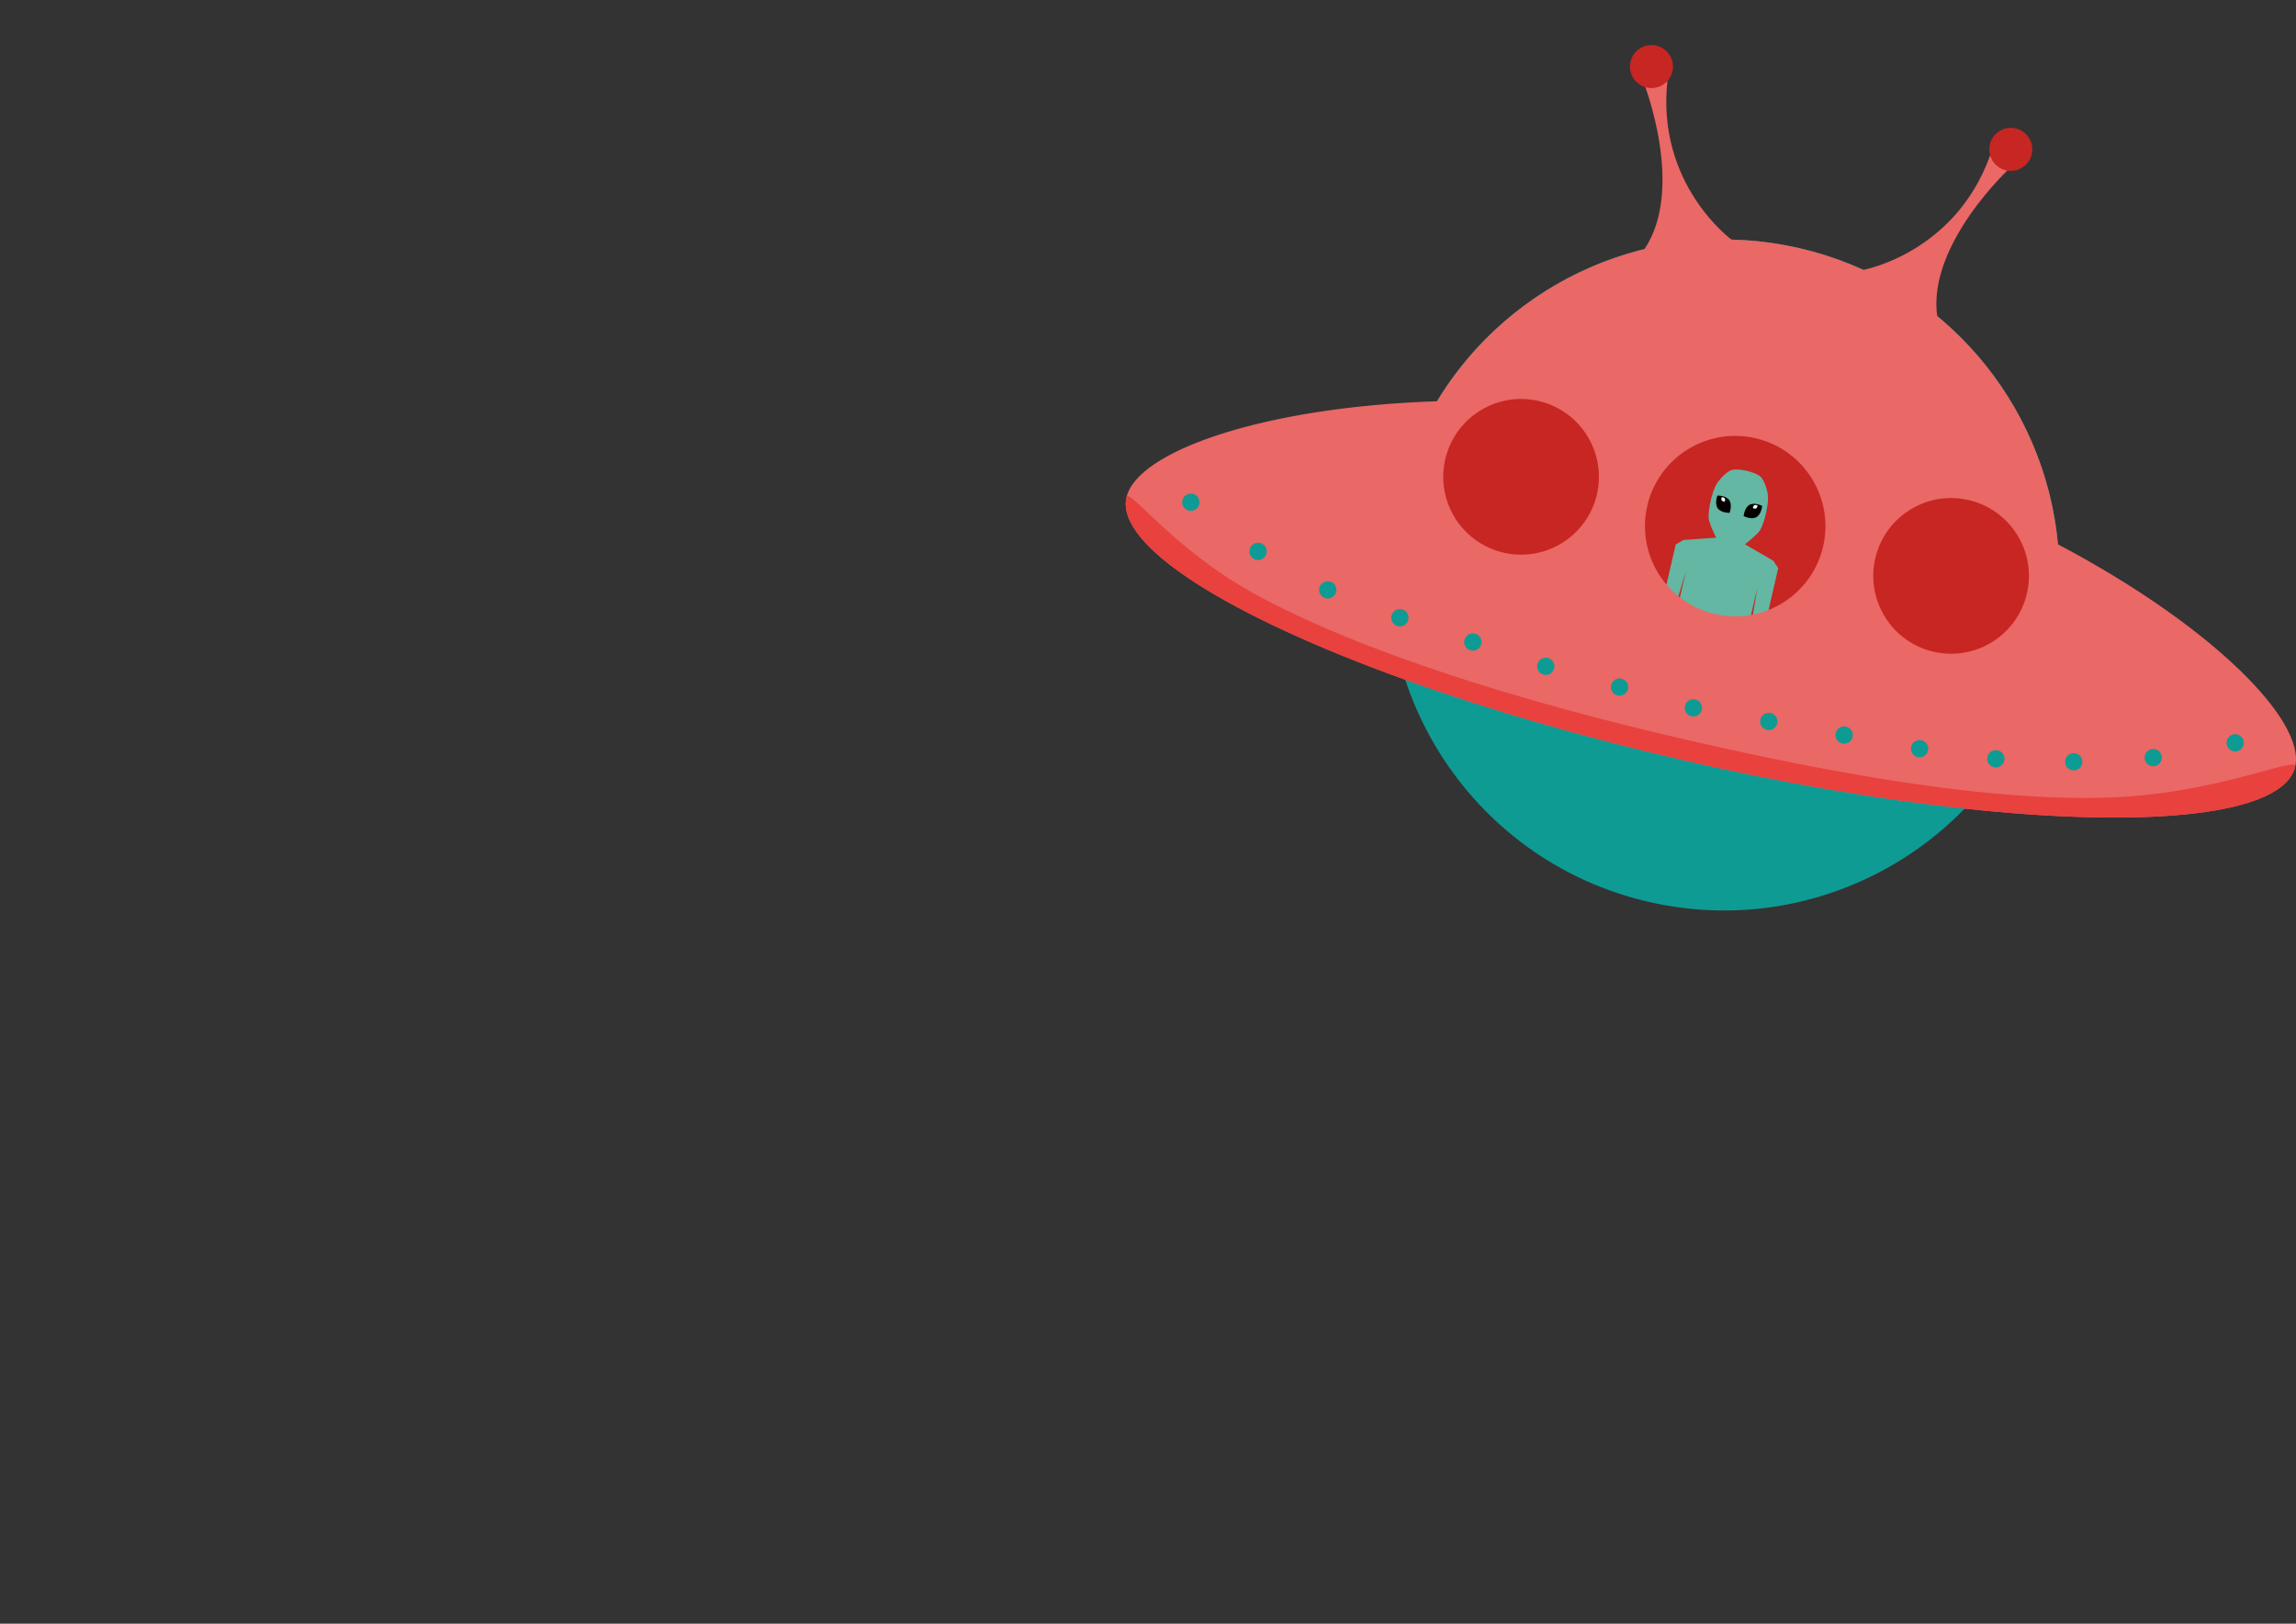 <?xml version="1.0" encoding="utf-8"?>
<!-- Generator: Adobe Illustrator 15.0.0, SVG Export Plug-In . SVG Version: 6.00 Build 0)  -->
<!DOCTYPE svg PUBLIC "-//W3C//DTD SVG 1.1//EN" "http://www.w3.org/Graphics/SVG/1.1/DTD/svg11.dtd">
<svg version="1.1" id="Layer_1" xmlns="http://www.w3.org/2000/svg" xmlns:xlink="http://www.w3.org/1999/xlink" x="0px" y="0px"
	 width="841.89px" height="595.28px" viewBox="0 0 841.89 595.28" enable-background="new 0 0 841.89 595.28" xml:space="preserve">
<rect x="0" y="0" width="841.89" height="595.28" fill="#333333" stroke="none"/>
<path fill="#0E9B94" d="M1232.132,5886.016c-15.242,66.187-81.257,107.473-147.438,92.228
	c-66.182-15.247-107.47-81.257-92.225-147.44c15.246-66.18,81.257-107.469,147.436-92.224
	C1206.086,5753.827,1247.379,5819.836,1232.132,5886.016"/>
<path fill="#C72623" d="M1232.728,5876.77c-7.269,31.555-66.353,44.877-131.97,29.76c-65.619-15.115-112.919-52.945-105.646-84.5
	c7.268-31.553,66.353-44.877,131.969-29.764C1192.699,5807.385,1239.999,5845.215,1232.728,5876.77"/>
<path fill="#63B7A3" d="M1108.751,5974.719l-2.445-0.562l0.031-0.134l2.443,0.561c0.282,0.064,0.564-0.111,0.626-0.393
	c0.067-0.281-0.11-0.561-0.391-0.627l-2.444-0.564l0.025-0.117l2.445,0.566c0.28,0.062,0.562-0.111,0.627-0.391
	c0.063-0.285-0.109-0.566-0.391-0.629l-2.446-0.566l-7.978-7.211h-0.001l16.266-60.709l9.434-40.93l-0.009,0.068l-7.219,44.127
	l-3.197,8.318c-0.107,0.283,0.036,0.607,0.318,0.715c0.287,0.113,0.609-0.033,0.718-0.318l2.671-6.945l-1.414,7.988
	c-0.054,0.301,0.147,0.59,0.448,0.643c0.304,0.053,0.591-0.148,0.645-0.451l1.471-8.312l0.01,0.002l-0.673,7.803
	c-0.025,0.307,0.201,0.574,0.508,0.604c0.303,0.025,0.571-0.203,0.602-0.508l0.746-8.689l12.026-52.184l-1.845-2.719l-10.374-6.002
	l-0.011-0.004c0,0,4.641-3.553,5.597-5.205c1.599-2.768,3.101-9.271,2.875-12.461c-0.136-1.908-1.315-5.877-2.758-7.129
	c-2.041-1.771-7.923-3.127-10.535-2.428c-1.846,0.492-4.64,3.549-5.597,5.203c-1.599,2.768-3.096,9.273-2.871,12.463
	c0.136,1.904,2.75,7.129,2.75,7.129l0.005,0.004l-11.974,0.844l-2.849,1.643l-11.998,52.045l-3.178,8.279
	c-0.111,0.285,0.032,0.607,0.317,0.719c0.285,0.107,0.606-0.033,0.716-0.32l2.813-7.32l0.011,0.002l-2.317,8.129
	c-0.083,0.293,0.088,0.604,0.382,0.686c0.295,0.082,0.604-0.088,0.687-0.383l2.222-7.801l-0.639,7.414
	c-0.026,0.305,0.199,0.576,0.506,0.604c0.305,0.025,0.573-0.203,0.6-0.506l0.76-8.793l12.852-42.924l0.017-0.045l-9.428,40.912
	l-11.95,61.701l-10.373,2.99l-2.347-0.541c-0.282-0.064-0.563,0.113-0.626,0.391c-0.068,0.285,0.108,0.564,0.389,0.631l2.349,0.541
	l-0.025,0.117l-2.346-0.543c-0.285-0.064-0.569,0.111-0.631,0.395c-0.065,0.279,0.109,0.561,0.393,0.627l2.347,0.541l-0.028,0.135
	l-2.349-0.543c-0.283-0.062-0.563,0.113-0.629,0.395c-0.062,0.279,0.112,0.562,0.392,0.627l9.018,2.078h0.003l7.527,1.734l1.94-8.42
	l0.008,0.002l14.513-52.994l7.48,1.723l-10.205,53.986l0.024,0.006l-1.942,8.422l14.2,3.273l0.002-0.004l2.444,0.562
	c0.28,0.064,0.56-0.109,0.628-0.393C1109.208,5975.064,1109.032,5974.783,1108.751,5974.719"/>
<path fill="#040000" d="M1114.364,5835.625c0,0-3.114,0.07-4.351-1.68c-1.233-1.752-0.121-4.66-0.121-4.66s3.112-0.072,4.347,1.68
	C1115.476,5832.715,1114.364,5835.625,1114.364,5835.625"/>
<path fill="#FFFFFF" d="M1112.61,5831.512c0,0-0.792,0.016-1.105-0.432c-0.314-0.445-0.032-1.184-0.032-1.184
	s0.792-0.018,1.106,0.43C1112.893,5830.77,1112.61,5831.512,1112.61,5831.512"/>
<path fill="#040000" d="M1119.528,5836.814c0,0,2.77,1.426,4.646,0.393c1.876-1.033,2.145-4.135,2.145-4.135
	s-2.766-1.428-4.643-0.395C1119.803,5833.713,1119.528,5836.814,1119.528,5836.814"/>
<path fill="#FFFFFF" d="M1122.907,5833.881c0,0,0.701,0.359,1.181,0.102c0.476-0.264,0.545-1.053,0.545-1.053
	s-0.705-0.363-1.179-0.102C1122.973,5833.092,1122.907,5833.881,1122.907,5833.881"/>
<path fill="#0E9B94" d="M1170.192,5957.586c-4.181,18.133-41.771,24.951-83.965,15.232c-42.195-9.721-73.015-32.301-68.839-50.434
	c4.181-18.133,41.772-24.953,83.965-15.23C1143.547,5916.875,1174.369,5939.453,1170.192,5957.586"/>
<g opacity="0.3">
	<g>
		<defs>
			<rect id="SVGID_1_" x="742.056" y="5938.938" width="404.99" height="621.509"/>
		</defs>
		<clipPath id="SVGID_2_">
			<use xlink:href="#SVGID_1_"  overflow="visible"/>
		</clipPath>
		<path clip-path="url(#SVGID_2_)" fill="#FFFFFF" d="M1073.405,6560.447H742.057l281.345-617.064c0,0,3.713-12.26,66.422,3.947
			c57.875,14.959,57.225,28.422,57.225,28.422L1073.405,6560.447z"/>
	</g>
</g>
<path fill="#EA6866" d="M1234.784,5847.168c-4.715-51.453-41.784-96.359-94.878-108.59
	c-53.095-12.234-106.071,11.928-132.821,56.133c-64.004,2.1-109.994,18.439-113.851,35.18c-4.093,17.768,37.5,43.627,102.225,66.914
	c29.624,10.656,64.084,20.777,101.239,29.336c37.147,8.561,72.565,14.535,103.868,17.914c68.391,7.379,117.103,2.324,121.198-15.443
	C1325.622,5911.871,1291.415,5877.057,1234.784,5847.168 M1031.509,5850.223c-15.357-3.541-24.938-18.855-21.398-34.213
	c3.537-15.357,18.851-24.941,34.213-21.402c15.355,3.54,24.938,18.852,21.398,34.213
	C1062.187,5844.176,1046.867,5853.76,1031.509,5850.223 M1108.999,5872.736c-17.803-4.102-28.91-21.857-24.811-39.662
	c4.101-17.802,21.859-28.912,39.664-24.812c17.807,4.102,28.912,21.861,24.814,39.664
	C1144.565,5865.733,1126.802,5876.84,1108.999,5872.736 M1189.185,5886.545c-15.357-3.537-24.938-18.857-21.401-34.213
	c3.537-15.359,18.853-24.938,34.213-21.4c15.356,3.539,24.938,18.852,21.401,34.216
	C1219.859,5880.498,1204.54,5890.086,1189.185,5886.545"/>
<path fill="#E8413E" d="M893.233,5829.891c-4.092,17.768,37.5,43.627,102.227,66.914c29.624,10.656,64.084,20.777,101.238,29.336
	c37.147,8.562,72.565,14.535,103.867,17.914c68.393,7.379,117.104,2.324,121.199-15.443c0.9-3.909-27.544,9.494-65.695,11.27
	c-43.511,2.031-100.594-7.932-157.68-21.084c-60.662-13.973-120.236-32.468-158.727-53.77
	C910.174,5848.707,894.071,5826.26,893.233,5829.891"/>
<path fill="#0E9B94" d="M919.909,5832.438c-0.392,1.707-2.097,2.771-3.805,2.379c-1.709-0.396-2.775-2.098-2.381-3.807
	c0.396-1.707,2.097-2.773,3.805-2.383C919.238,5829.021,920.304,5830.727,919.909,5832.438"/>
<path fill="#0E9B94" d="M944.562,5850.459c-0.391,1.707-2.096,2.775-3.804,2.383c-1.709-0.396-2.776-2.102-2.381-3.809
	c0.391-1.709,2.098-2.775,3.807-2.381C943.891,5847.045,944.956,5848.75,944.562,5850.459"/>
<path fill="#0E9B94" d="M970.116,5864.576c-0.394,1.707-2.1,2.773-3.808,2.379c-1.709-0.393-2.774-2.098-2.381-3.805
	c0.396-1.709,2.099-2.773,3.807-2.383C969.441,5861.162,970.51,5862.865,970.116,5864.576"/>
<path fill="#0E9B94" d="M996.569,5874.783c-0.395,1.711-2.102,2.775-3.807,2.381c-1.71-0.395-2.775-2.094-2.381-3.803
	c0.394-1.709,2.097-2.775,3.806-2.381C995.896,5871.373,996.964,5873.076,996.569,5874.783"/>
<path fill="#0E9B94" d="M1023.319,5883.691c-0.392,1.707-2.099,2.775-3.805,2.379c-1.708-0.391-2.771-2.098-2.38-3.803
	c0.391-1.709,2.096-2.779,3.806-2.383C1022.648,5880.279,1023.715,5881.982,1023.319,5883.691"/>
<path fill="#0E9B94" d="M1050.073,5892.598c-0.394,1.707-2.099,2.773-3.809,2.381c-1.706-0.395-2.771-2.1-2.378-3.807
	c0.395-1.709,2.097-2.773,3.805-2.383C1049.399,5889.186,1050.468,5890.887,1050.073,5892.598"/>
<path fill="#0E9B94" d="M1077.126,5900.199c-0.394,1.711-2.098,2.775-3.808,2.385c-1.706-0.395-2.771-2.1-2.378-3.811
	c0.394-1.707,2.097-2.771,3.805-2.379C1076.453,5896.789,1077.521,5898.494,1077.126,5900.199"/>
<path fill="#0E9B94" d="M1104.181,5907.805c-0.395,1.709-2.1,2.773-3.808,2.383c-1.71-0.393-2.772-2.098-2.379-3.809
	c0.39-1.709,2.096-2.773,3.804-2.381C1103.506,5904.393,1104.573,5906.096,1104.181,5907.805"/>
<path fill="#0E9B94" d="M1131.831,5912.805c-0.392,1.707-2.097,2.775-3.807,2.381c-1.707-0.395-2.773-2.1-2.381-3.805
	c0.394-1.709,2.1-2.775,3.808-2.383C1131.16,5909.393,1132.226,5911.096,1131.831,5912.805"/>
<path fill="#0E9B94" d="M1159.487,5917.803c-0.395,1.709-2.101,2.773-3.809,2.383c-1.708-0.395-2.773-2.1-2.381-3.809
	c0.394-1.709,2.098-2.773,3.808-2.379C1158.813,5914.391,1159.88,5916.094,1159.487,5917.803"/>
<path fill="#0E9B94" d="M1187.138,5922.803c-0.394,1.705-2.096,2.773-3.807,2.379c-1.707-0.393-2.773-2.098-2.38-3.807
	c0.391-1.707,2.098-2.771,3.805-2.379C1186.466,5919.387,1187.532,5921.094,1187.138,5922.803"/>
<path fill="#0E9B94" d="M1215.093,5926.496c-0.396,1.711-2.101,2.773-3.807,2.383c-1.71-0.393-2.775-2.096-2.382-3.807
	c0.393-1.707,2.097-2.771,3.807-2.381C1214.419,5923.084,1215.487,5924.791,1215.093,5926.496"/>
<path fill="#0E9B94" d="M1243.646,5927.588c-0.394,1.709-2.1,2.775-3.807,2.383c-1.712-0.395-2.773-2.098-2.381-3.807
	c0.392-1.709,2.097-2.773,3.804-2.381C1242.97,5924.178,1244.038,5925.881,1243.646,5927.588"/>
<path fill="#0E9B94" d="M1272.798,5926.074c-0.396,1.709-2.097,2.775-3.808,2.385c-1.708-0.395-2.772-2.102-2.377-3.809
	c0.391-1.711,2.098-2.775,3.806-2.381C1272.127,5922.66,1273.191,5924.365,1272.798,5926.074"/>
<path fill="#0E9B94" d="M1302.853,5920.652c-0.394,1.709-2.096,2.775-3.809,2.381c-1.706-0.393-2.771-2.098-2.381-3.807
	c0.395-1.707,2.101-2.773,3.806-2.381C1302.179,5917.24,1303.244,5918.945,1302.853,5920.652"/>
<path fill="#EA6866" d="M1082.96,5678.137c0,0,15.184,38.559,0.203,60.785l31.915-3.472c0,0-27.643-20.161-23.498-58.209
	L1082.96,5678.137z"/>
<path fill="#C72623" d="M1093.411,5673.783c-0.979,4.24-5.214,6.889-9.457,5.912c-4.245-0.979-6.893-5.213-5.916-9.457
	c0.978-4.244,5.213-6.896,9.459-5.914C1091.74,5665.301,1094.39,5669.535,1093.411,5673.783"/>
<path fill="#EA6866" d="M1217.288,5709.08c0,0-30.527,28.029-26.781,54.57l-27.176-17.086c0,0,33.679-6.035,46.6-42.062
	L1217.288,5709.08z"/>
<path fill="#C72623" d="M1209.798,5700.592c-0.979,4.242,1.672,8.48,5.913,9.459c4.244,0.977,8.479-1.674,9.457-5.916
	c0.979-4.248-1.673-8.482-5.915-9.459C1215.009,5693.697,1210.773,5696.348,1209.798,5700.592"/>
<rect x="-538.704" y="-6078.095" fill="none" width="1920.017" height="12752.038"/>
<path fill="#0E9B94" d="M751.962,238.411c-15.242,66.187-81.257,107.472-147.438,92.228c-66.182-15.248-107.47-81.257-92.225-147.44
	c15.246-66.18,81.257-107.469,147.436-92.224C725.916,106.223,767.209,172.231,751.962,238.411"/>
<path fill="#C72623" d="M752.558,229.165c-7.269,31.555-66.353,44.877-131.97,29.76c-65.619-15.115-112.919-52.945-105.646-84.5
	c7.268-31.553,66.353-44.877,131.969-29.764C712.529,159.78,759.829,197.61,752.558,229.165"/>
<path fill="#63B7A3" d="M628.581,327.113l-2.445-0.561l0.031-0.135l2.443,0.561c0.282,0.064,0.564-0.111,0.626-0.393
	c0.067-0.281-0.11-0.561-0.391-0.627l-2.444-0.564l0.025-0.117l2.445,0.566c0.28,0.062,0.562-0.111,0.627-0.391
	c0.063-0.285-0.109-0.566-0.391-0.629l-2.446-0.566l-7.978-7.211h-0.001l16.266-60.708l9.434-40.93l-0.009,0.068l-7.219,44.127
	l-3.197,8.318c-0.107,0.283,0.036,0.607,0.318,0.715c0.287,0.113,0.609-0.033,0.718-0.318l2.671-6.945l-1.414,7.988
	c-0.054,0.301,0.147,0.59,0.448,0.643c0.304,0.053,0.591-0.148,0.645-0.451l1.471-8.312l0.01,0.002l-0.673,7.803
	c-0.025,0.307,0.201,0.574,0.508,0.604c0.303,0.025,0.571-0.203,0.602-0.508l0.746-8.689l12.026-52.184l-1.845-2.719l-10.374-6.002
	l-0.011-0.004c0,0,4.641-3.553,5.597-5.205c1.599-2.768,3.101-9.271,2.875-12.461c-0.136-1.908-1.315-5.877-2.758-7.129
	c-2.041-1.771-7.923-3.127-10.535-2.428c-1.846,0.492-4.64,3.549-5.597,5.203c-1.599,2.768-3.096,9.273-2.871,12.463
	c0.136,1.904,2.75,7.129,2.75,7.129l0.005,0.004l-11.974,0.844l-2.849,1.643l-11.998,52.045l-3.178,8.279
	c-0.111,0.285,0.032,0.607,0.317,0.719c0.285,0.107,0.606-0.033,0.716-0.32l2.813-7.32l0.011,0.002l-2.317,8.129
	c-0.083,0.293,0.088,0.604,0.382,0.686c0.295,0.082,0.604-0.088,0.687-0.383l2.222-7.801l-0.639,7.414
	c-0.026,0.305,0.199,0.576,0.506,0.604c0.305,0.025,0.573-0.203,0.6-0.506l0.76-8.793l12.852-42.924l0.017-0.045l-9.428,40.912
	l-11.95,61.7l-10.373,2.99l-2.347-0.541c-0.282-0.064-0.563,0.113-0.626,0.391c-0.068,0.285,0.108,0.564,0.389,0.631l2.349,0.541
	l-0.025,0.117l-2.346-0.543c-0.285-0.064-0.569,0.111-0.631,0.395c-0.065,0.279,0.109,0.561,0.393,0.627l2.347,0.541l-0.028,0.135
	l-2.349-0.543c-0.283-0.062-0.563,0.113-0.629,0.395c-0.062,0.279,0.112,0.562,0.392,0.627l9.018,2.078h0.003l7.527,1.734l1.94-8.42
	l0.008,0.002l14.513-52.993l7.48,1.723l-10.205,53.985l0.024,0.006l-1.942,8.422l14.2,3.273l0.002-0.004l2.444,0.562
	c0.28,0.064,0.56-0.109,0.628-0.393C629.038,327.459,628.862,327.178,628.581,327.113"/>
<path fill="#040000" d="M634.194,188.021c0,0-3.114,0.07-4.351-1.68c-1.233-1.752-0.121-4.66-0.121-4.66s3.112-0.072,4.347,1.68
	C635.306,185.11,634.194,188.021,634.194,188.021"/>
<path fill="#FFFFFF" d="M632.44,183.907c0,0-0.792,0.016-1.105-0.432c-0.314-0.445-0.032-1.184-0.032-1.184s0.792-0.018,1.106,0.43
	C632.723,183.165,632.44,183.907,632.44,183.907"/>
<path fill="#040000" d="M639.358,189.21c0,0,2.77,1.426,4.646,0.393c1.876-1.033,2.145-4.135,2.145-4.135s-2.766-1.428-4.643-0.395
	C639.633,186.108,639.358,189.21,639.358,189.21"/>
<path fill="#FFFFFF" d="M642.737,186.276c0,0,0.701,0.359,1.181,0.102c0.476-0.264,0.545-1.053,0.545-1.053
	s-0.705-0.363-1.179-0.102C642.803,185.487,642.737,186.276,642.737,186.276"/>
<path fill="#0E9B94" d="M690.022,309.98c-4.181,18.133-41.771,24.951-83.965,15.232c-42.195-9.721-73.015-32.3-68.839-50.433
	c4.181-18.133,41.772-24.953,83.965-15.23C663.377,269.271,694.199,291.849,690.022,309.98"/>
<path fill="#EA6866" d="M754.614,199.563c-4.715-51.453-41.784-96.359-94.878-108.59c-53.095-12.234-106.071,11.928-132.821,56.133
	c-64.004,2.1-109.994,18.439-113.851,35.18c-4.093,17.768,37.5,43.627,102.225,66.914c29.624,10.656,64.084,20.777,101.239,29.336
	c37.147,8.561,72.565,14.535,103.868,17.914c68.391,7.379,117.103,2.324,121.198-15.443
	C845.452,264.267,811.245,229.452,754.614,199.563 M551.339,202.618c-15.357-3.541-24.938-18.855-21.398-34.213
	c3.537-15.357,18.851-24.941,34.213-21.402c15.355,3.54,24.938,18.852,21.398,34.213
	C582.017,196.571,566.697,206.155,551.339,202.618 M628.829,225.132c-17.803-4.102-28.91-21.857-24.811-39.662
	c4.101-17.802,21.859-28.912,39.664-24.812c17.807,4.102,28.912,21.861,24.814,39.664
	C664.396,218.129,646.632,229.235,628.829,225.132 M709.015,238.94c-15.357-3.537-24.938-18.857-21.401-34.213
	c3.537-15.359,18.853-24.938,34.213-21.4c15.356,3.539,24.938,18.852,21.401,34.216C739.689,232.894,724.37,242.481,709.015,238.94"
	/>
<path fill="#E8413E" d="M413.063,182.286c-4.092,17.768,37.5,43.627,102.227,66.914c29.624,10.656,64.084,20.777,101.238,29.336
	c37.147,8.562,72.565,14.535,103.867,17.914c68.393,7.379,117.104,2.324,121.199-15.443c0.9-3.909-27.544,9.494-65.695,11.27
	c-43.511,2.031-100.594-7.932-157.68-21.084c-60.662-13.973-120.236-32.468-158.727-53.77
	C430.004,201.103,413.901,178.655,413.063,182.286"/>
<path fill="#0E9B94" d="M439.739,184.833c-0.392,1.707-2.097,2.771-3.805,2.379c-1.709-0.396-2.775-2.098-2.381-3.807
	c0.396-1.707,2.097-2.773,3.805-2.383C439.068,181.417,440.134,183.122,439.739,184.833"/>
<path fill="#0E9B94" d="M464.392,202.854c-0.391,1.707-2.096,2.775-3.804,2.383c-1.709-0.396-2.776-2.102-2.381-3.809
	c0.391-1.709,2.098-2.775,3.807-2.381C463.721,199.44,464.786,201.146,464.392,202.854"/>
<path fill="#0E9B94" d="M489.946,216.972c-0.394,1.707-2.1,2.773-3.808,2.379c-1.709-0.393-2.774-2.098-2.381-3.805
	c0.396-1.709,2.099-2.773,3.807-2.383C489.271,213.558,490.34,215.261,489.946,216.972"/>
<path fill="#0E9B94" d="M516.399,227.179c-0.395,1.711-2.102,2.775-3.807,2.381c-1.71-0.395-2.775-2.094-2.381-3.803
	c0.394-1.709,2.097-2.775,3.806-2.381C515.726,223.769,516.794,225.472,516.399,227.179"/>
<path fill="#0E9B94" d="M543.149,236.087c-0.392,1.707-2.099,2.775-3.805,2.379c-1.708-0.391-2.771-2.098-2.38-3.803
	c0.391-1.709,2.096-2.779,3.806-2.383C542.479,232.675,543.545,234.378,543.149,236.087"/>
<path fill="#0E9B94" d="M569.903,244.993c-0.394,1.707-2.099,2.773-3.809,2.381c-1.706-0.395-2.771-2.1-2.378-3.807
	c0.395-1.709,2.097-2.773,3.805-2.383C569.229,241.581,570.298,243.282,569.903,244.993"/>
<path fill="#0E9B94" d="M596.956,252.595c-0.394,1.711-2.098,2.775-3.808,2.385c-1.706-0.395-2.771-2.1-2.378-3.811
	c0.394-1.707,2.097-2.771,3.805-2.379C596.283,249.185,597.351,250.89,596.956,252.595"/>
<path fill="#0E9B94" d="M624.011,260.2c-0.395,1.709-2.1,2.773-3.808,2.383c-1.71-0.393-2.772-2.098-2.379-3.809
	c0.39-1.709,2.096-2.773,3.804-2.381C623.336,256.788,624.403,258.491,624.011,260.2"/>
<path fill="#0E9B94" d="M651.661,265.2c-0.392,1.707-2.097,2.775-3.807,2.381c-1.707-0.395-2.773-2.1-2.381-3.805
	c0.394-1.709,2.1-2.775,3.808-2.383C650.99,261.788,652.056,263.491,651.661,265.2"/>
<path fill="#0E9B94" d="M679.317,270.198c-0.395,1.709-2.101,2.773-3.809,2.383c-1.708-0.395-2.773-2.1-2.381-3.809
	c0.394-1.709,2.098-2.773,3.808-2.379C678.644,266.786,679.71,268.489,679.317,270.198"/>
<path fill="#0E9B94" d="M706.968,275.198c-0.394,1.705-2.096,2.773-3.807,2.379c-1.707-0.393-2.773-2.098-2.38-3.807
	c0.391-1.707,2.098-2.771,3.805-2.379C706.296,271.782,707.362,273.489,706.968,275.198"/>
<path fill="#0E9B94" d="M734.923,278.892c-0.396,1.711-2.101,2.773-3.807,2.383c-1.71-0.393-2.775-2.096-2.382-3.807
	c0.393-1.707,2.097-2.771,3.807-2.381C734.249,275.479,735.317,277.187,734.923,278.892"/>
<path fill="#0E9B94" d="M763.476,279.983c-0.394,1.709-2.1,2.775-3.807,2.383c-1.712-0.395-2.773-2.098-2.381-3.807
	c0.392-1.709,2.097-2.773,3.804-2.381C762.8,276.573,763.868,278.276,763.476,279.983"/>
<path fill="#0E9B94" d="M792.628,278.47c-0.396,1.709-2.097,2.775-3.808,2.385c-1.708-0.395-2.772-2.102-2.377-3.809
	c0.391-1.711,2.098-2.775,3.806-2.381C791.957,275.056,793.021,276.761,792.628,278.47"/>
<path fill="#0E9B94" d="M822.683,273.048c-0.394,1.709-2.096,2.775-3.809,2.381c-1.706-0.393-2.771-2.098-2.381-3.807
	c0.395-1.707,2.101-2.773,3.806-2.381C822.009,269.636,823.074,271.341,822.683,273.048"/>
<path fill="#EA6866" d="M602.79,30.532c0,0,15.184,38.559,0.203,60.785l31.915-3.472c0,0-27.643-20.161-23.498-58.209L602.79,30.532
	z"/>
<path fill="#C72623" d="M613.241,26.179c-0.979,4.24-5.214,6.889-9.457,5.912c-4.245-0.979-6.893-5.213-5.916-9.457
	c0.978-4.244,5.213-6.896,9.459-5.914C611.57,17.696,614.22,21.931,613.241,26.179"/>
<path fill="#EA6866" d="M737.118,61.476c0,0-30.527,28.029-26.781,54.57L683.161,98.96c0,0,33.679-6.035,46.6-42.062L737.118,61.476
	z"/>
<path fill="#C72623" d="M729.628,52.987c-0.979,4.242,1.672,8.48,5.913,9.459c4.244,0.977,8.479-1.674,9.457-5.916
	c0.979-4.248-1.673-8.482-5.915-9.459C734.839,46.093,730.604,48.743,729.628,52.987"/>
</svg>
